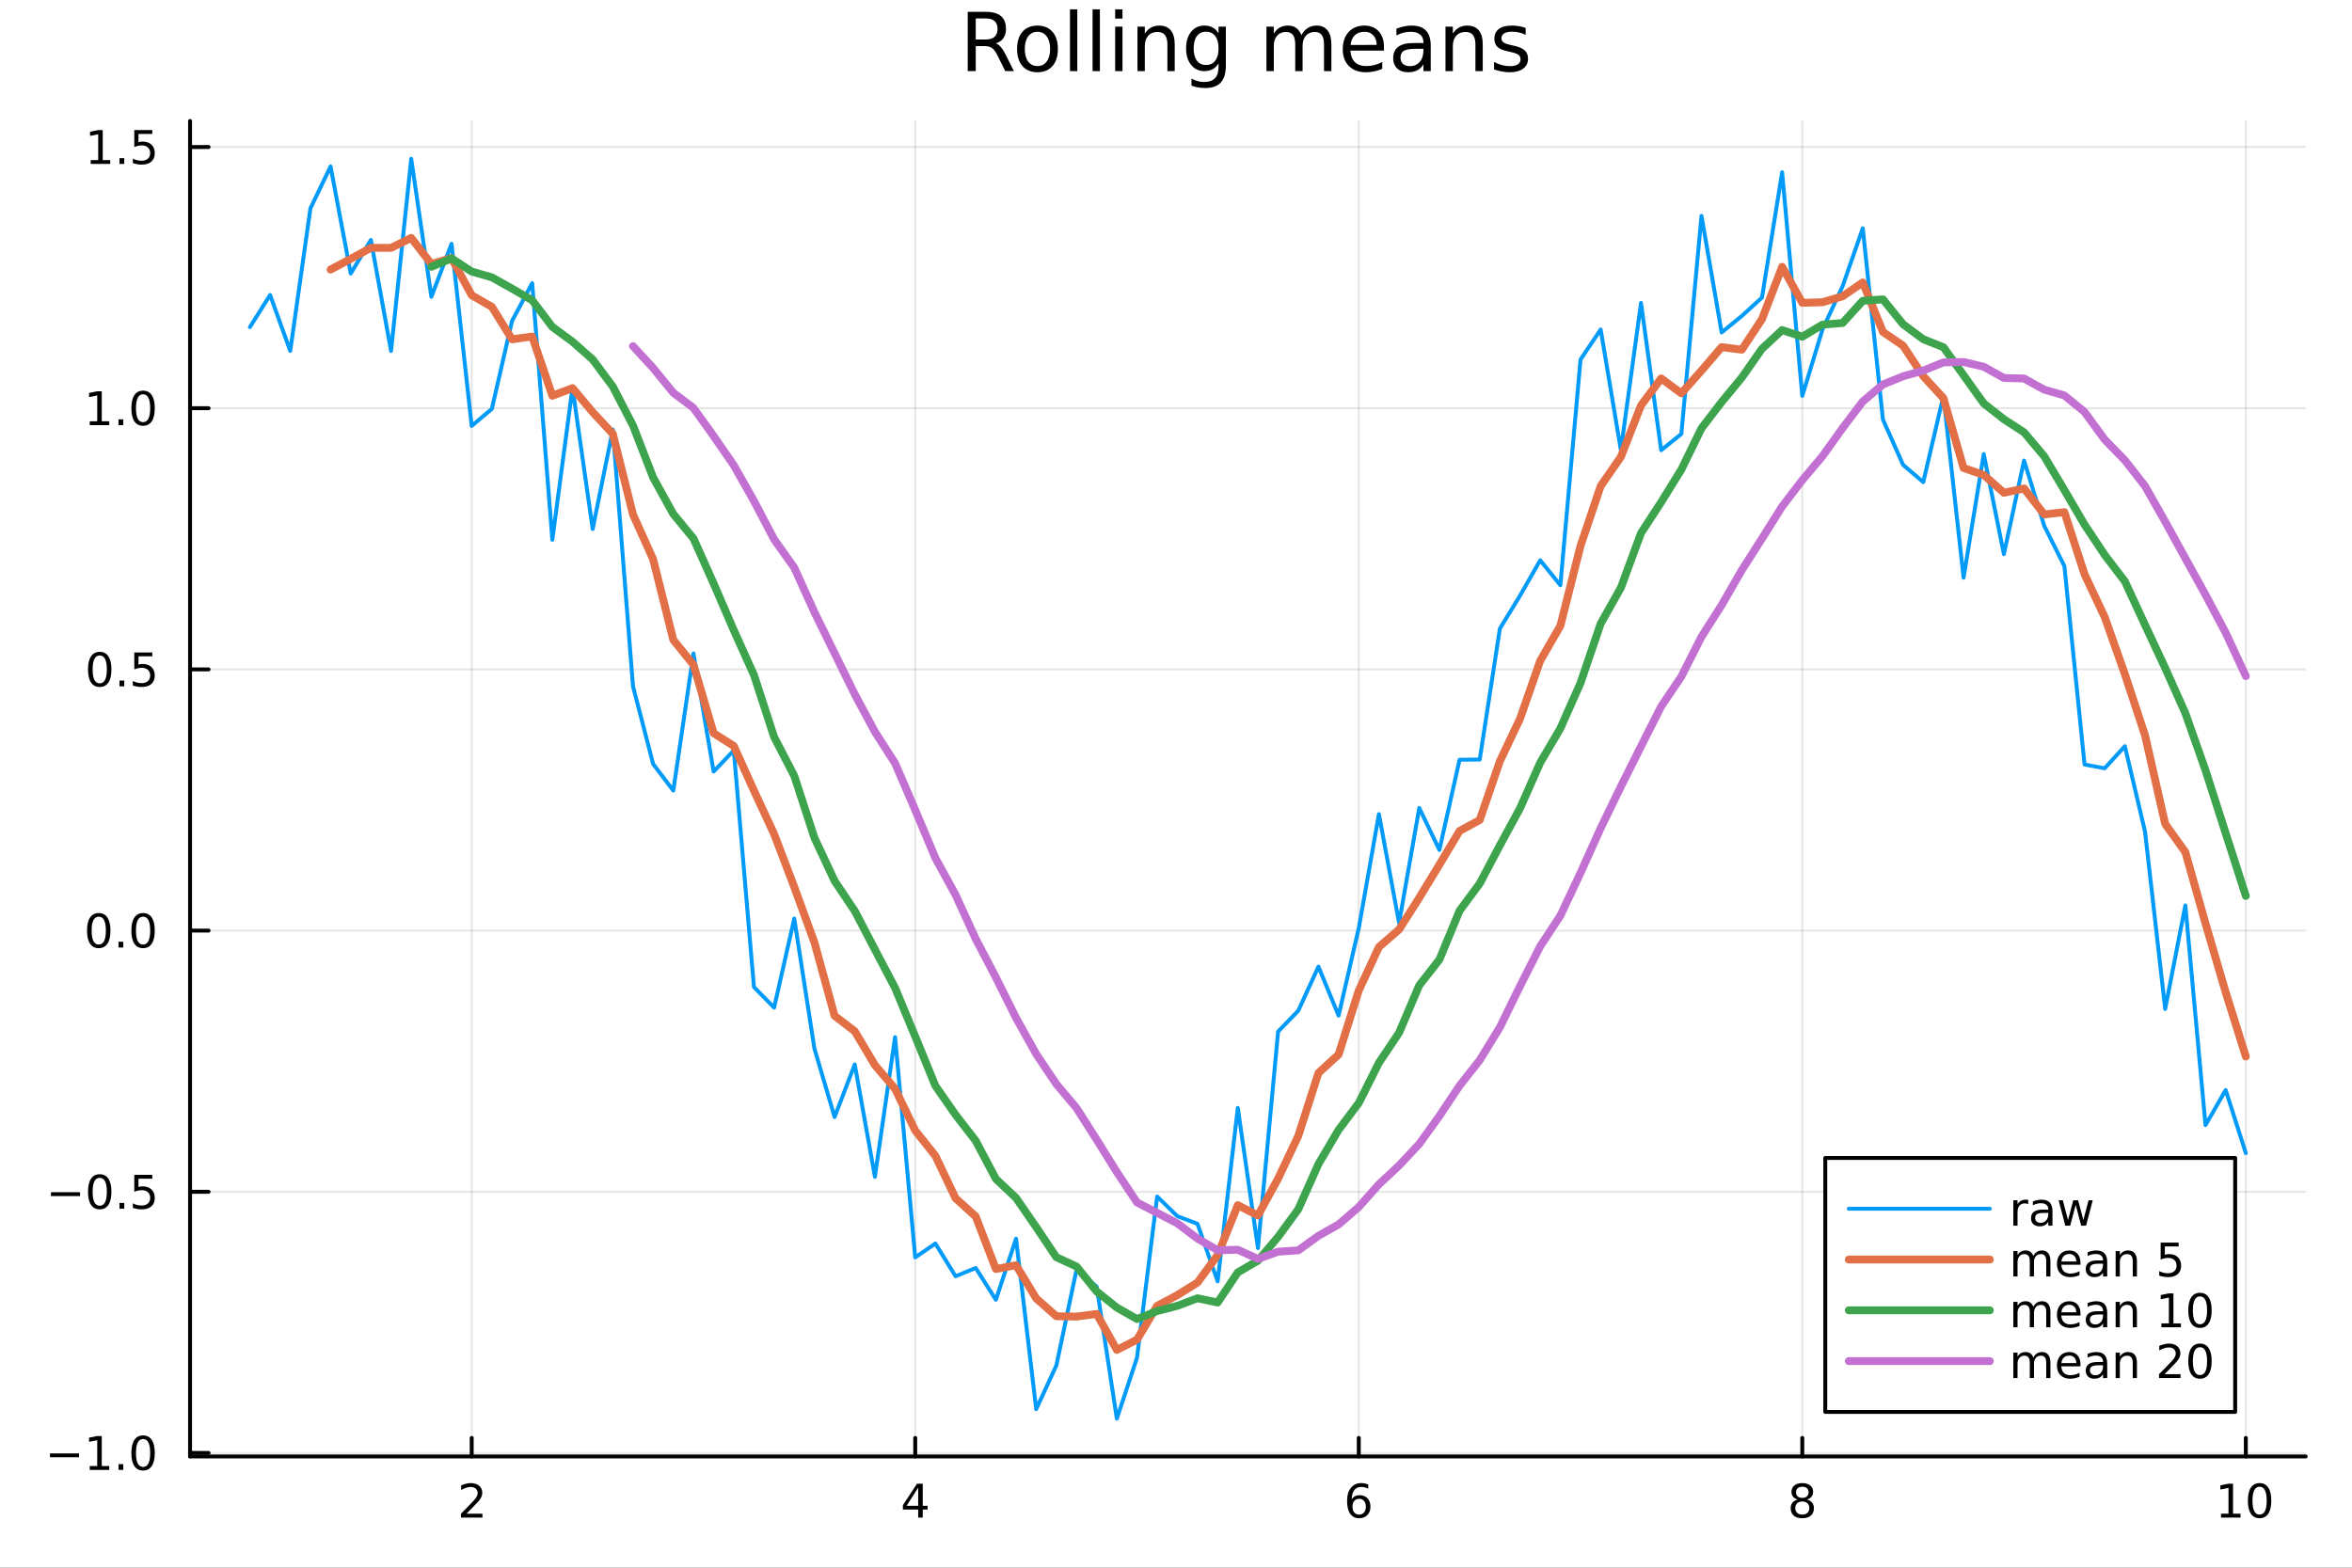 <?xml version="1.0" encoding="utf-8"?>
<svg xmlns="http://www.w3.org/2000/svg" xmlns:xlink="http://www.w3.org/1999/xlink" width="600" height="400" viewBox="0 0 2400 1600">
<rect x="0" y="0" width="2400" height="1600" fill="#333333" stroke="none"/>
<defs>
  <clipPath id="clip140">
    <rect x="0" y="0" width="2400" height="1600"/>
  </clipPath>
</defs>
<path clip-path="url(#clip140)" d="M0 1600 L2400 1600 L2400 0 L0 0  Z" fill="#ffffff" fill-rule="evenodd" fill-opacity="1"/>
<defs>
  <clipPath id="clip141">
    <rect x="480" y="0" width="1681" height="1600"/>
  </clipPath>
</defs>
<path clip-path="url(#clip140)" d="M193.936 1486.45 L2352.76 1486.45 L2352.76 123.472 L193.936 123.472  Z" fill="#ffffff" fill-rule="evenodd" fill-opacity="1"/>
<defs>
  <clipPath id="clip142">
    <rect x="193" y="123" width="2160" height="1364"/>
  </clipPath>
</defs>
<polyline clip-path="url(#clip142)" style="stroke:#000000; stroke-linecap:round; stroke-linejoin:round; stroke-width:2; stroke-opacity:0.1; fill:none" points="481.326,1486.45 481.326,123.472 "/>
<polyline clip-path="url(#clip142)" style="stroke:#000000; stroke-linecap:round; stroke-linejoin:round; stroke-width:2; stroke-opacity:0.1; fill:none" points="933.909,1486.45 933.909,123.472 "/>
<polyline clip-path="url(#clip142)" style="stroke:#000000; stroke-linecap:round; stroke-linejoin:round; stroke-width:2; stroke-opacity:0.1; fill:none" points="1386.49,1486.45 1386.49,123.472 "/>
<polyline clip-path="url(#clip142)" style="stroke:#000000; stroke-linecap:round; stroke-linejoin:round; stroke-width:2; stroke-opacity:0.1; fill:none" points="1839.07,1486.45 1839.07,123.472 "/>
<polyline clip-path="url(#clip142)" style="stroke:#000000; stroke-linecap:round; stroke-linejoin:round; stroke-width:2; stroke-opacity:0.1; fill:none" points="2291.66,1486.45 2291.66,123.472 "/>
<polyline clip-path="url(#clip140)" style="stroke:#000000; stroke-linecap:round; stroke-linejoin:round; stroke-width:4; stroke-opacity:1; fill:none" points="193.936,1486.45 2352.76,1486.45 "/>
<polyline clip-path="url(#clip140)" style="stroke:#000000; stroke-linecap:round; stroke-linejoin:round; stroke-width:4; stroke-opacity:1; fill:none" points="481.326,1486.45 481.326,1467.55 "/>
<polyline clip-path="url(#clip140)" style="stroke:#000000; stroke-linecap:round; stroke-linejoin:round; stroke-width:4; stroke-opacity:1; fill:none" points="933.909,1486.45 933.909,1467.55 "/>
<polyline clip-path="url(#clip140)" style="stroke:#000000; stroke-linecap:round; stroke-linejoin:round; stroke-width:4; stroke-opacity:1; fill:none" points="1386.49,1486.45 1386.49,1467.55 "/>
<polyline clip-path="url(#clip140)" style="stroke:#000000; stroke-linecap:round; stroke-linejoin:round; stroke-width:4; stroke-opacity:1; fill:none" points="1839.07,1486.45 1839.07,1467.55 "/>
<polyline clip-path="url(#clip140)" style="stroke:#000000; stroke-linecap:round; stroke-linejoin:round; stroke-width:4; stroke-opacity:1; fill:none" points="2291.66,1486.45 2291.66,1467.55 "/>
<path clip-path="url(#clip140)" d="M475.979 1544.91 L492.298 1544.91 L492.298 1548.85 L470.354 1548.85 L470.354 1544.91 Q473.016 1542.16 477.599 1537.53 Q482.206 1532.88 483.386 1531.53 Q485.632 1529.01 486.511 1527.27 Q487.414 1525.51 487.414 1523.82 Q487.414 1521.07 485.47 1519.33 Q483.548 1517.6 480.446 1517.6 Q478.247 1517.6 475.794 1518.36 Q473.363 1519.13 470.585 1520.68 L470.585 1515.95 Q473.409 1514.82 475.863 1514.24 Q478.317 1513.66 480.354 1513.66 Q485.724 1513.66 488.919 1516.35 Q492.113 1519.03 492.113 1523.52 Q492.113 1525.65 491.303 1527.57 Q490.516 1529.47 488.409 1532.07 Q487.831 1532.74 484.729 1535.95 Q481.627 1539.15 475.979 1544.91 Z" fill="#000000" fill-rule="evenodd" fill-opacity="1" /><path clip-path="url(#clip140)" d="M936.918 1518.36 L925.113 1536.81 L936.918 1536.81 L936.918 1518.36 M935.691 1514.29 L941.571 1514.29 L941.571 1536.81 L946.501 1536.81 L946.501 1540.7 L941.571 1540.7 L941.571 1548.85 L936.918 1548.85 L936.918 1540.7 L921.316 1540.7 L921.316 1536.19 L935.691 1514.29 Z" fill="#000000" fill-rule="evenodd" fill-opacity="1" /><path clip-path="url(#clip140)" d="M1386.9 1529.7 Q1383.75 1529.7 1381.9 1531.86 Q1380.07 1534.01 1380.07 1537.76 Q1380.07 1541.49 1381.9 1543.66 Q1383.75 1545.82 1386.9 1545.82 Q1390.04 1545.82 1391.87 1543.66 Q1393.73 1541.49 1393.73 1537.76 Q1393.73 1534.01 1391.87 1531.86 Q1390.04 1529.7 1386.9 1529.7 M1396.18 1515.05 L1396.18 1519.31 Q1394.42 1518.48 1392.61 1518.04 Q1390.83 1517.6 1389.07 1517.6 Q1384.44 1517.6 1381.99 1520.72 Q1379.56 1523.85 1379.21 1530.17 Q1380.58 1528.15 1382.64 1527.09 Q1384.7 1526 1387.17 1526 Q1392.38 1526 1395.39 1529.17 Q1398.42 1532.32 1398.42 1537.76 Q1398.42 1543.08 1395.28 1546.3 Q1392.13 1549.52 1386.9 1549.52 Q1380.9 1549.52 1377.73 1544.94 Q1374.56 1540.33 1374.56 1531.6 Q1374.56 1523.41 1378.45 1518.55 Q1382.34 1513.66 1388.89 1513.66 Q1390.65 1513.66 1392.43 1514.01 Q1394.23 1514.36 1396.18 1515.05 Z" fill="#000000" fill-rule="evenodd" fill-opacity="1" /><path clip-path="url(#clip140)" d="M1839.07 1532.44 Q1835.74 1532.44 1833.82 1534.22 Q1831.92 1536 1831.92 1539.13 Q1831.92 1542.25 1833.82 1544.03 Q1835.74 1545.82 1839.07 1545.82 Q1842.41 1545.82 1844.33 1544.03 Q1846.25 1542.23 1846.25 1539.13 Q1846.25 1536 1844.33 1534.22 Q1842.43 1532.44 1839.07 1532.44 M1834.4 1530.45 Q1831.39 1529.7 1829.7 1527.64 Q1828.03 1525.58 1828.03 1522.62 Q1828.03 1518.48 1830.97 1516.07 Q1833.94 1513.66 1839.07 1513.66 Q1844.24 1513.66 1847.18 1516.07 Q1850.12 1518.48 1850.12 1522.62 Q1850.12 1525.58 1848.43 1527.64 Q1846.76 1529.7 1843.77 1530.45 Q1847.15 1531.23 1849.03 1533.52 Q1850.93 1535.82 1850.93 1539.13 Q1850.93 1544.15 1847.85 1546.83 Q1844.79 1549.52 1839.07 1549.52 Q1833.36 1549.52 1830.28 1546.83 Q1827.22 1544.15 1827.22 1539.13 Q1827.22 1535.82 1829.12 1533.52 Q1831.02 1531.23 1834.4 1530.45 M1832.69 1523.06 Q1832.69 1525.75 1834.35 1527.25 Q1836.04 1528.76 1839.07 1528.76 Q1842.08 1528.76 1843.77 1527.25 Q1845.49 1525.75 1845.49 1523.06 Q1845.49 1520.38 1843.77 1518.87 Q1842.08 1517.37 1839.07 1517.37 Q1836.04 1517.37 1834.35 1518.87 Q1832.69 1520.38 1832.69 1523.06 Z" fill="#000000" fill-rule="evenodd" fill-opacity="1" /><path clip-path="url(#clip140)" d="M2266.34 1544.91 L2273.98 1544.91 L2273.98 1518.55 L2265.67 1520.21 L2265.67 1515.95 L2273.94 1514.29 L2278.61 1514.29 L2278.61 1544.91 L2286.25 1544.91 L2286.25 1548.85 L2266.34 1548.85 L2266.34 1544.91 Z" fill="#000000" fill-rule="evenodd" fill-opacity="1" /><path clip-path="url(#clip140)" d="M2305.7 1517.37 Q2302.09 1517.37 2300.26 1520.93 Q2298.45 1524.47 2298.45 1531.6 Q2298.45 1538.71 2300.26 1542.27 Q2302.09 1545.82 2305.7 1545.82 Q2309.33 1545.82 2311.14 1542.27 Q2312.96 1538.71 2312.96 1531.6 Q2312.96 1524.47 2311.14 1520.93 Q2309.33 1517.37 2305.7 1517.37 M2305.7 1513.66 Q2311.51 1513.66 2314.56 1518.27 Q2317.64 1522.85 2317.64 1531.6 Q2317.64 1540.33 2314.56 1544.94 Q2311.51 1549.52 2305.7 1549.52 Q2299.89 1549.52 2296.81 1544.94 Q2293.75 1540.33 2293.75 1531.6 Q2293.75 1522.85 2296.81 1518.27 Q2299.89 1513.66 2305.7 1513.66 Z" fill="#000000" fill-rule="evenodd" fill-opacity="1" /><polyline clip-path="url(#clip142)" style="stroke:#000000; stroke-linecap:round; stroke-linejoin:round; stroke-width:2; stroke-opacity:0.1; fill:none" points="193.936,1482.92 2352.76,1482.92 "/>
<polyline clip-path="url(#clip142)" style="stroke:#000000; stroke-linecap:round; stroke-linejoin:round; stroke-width:2; stroke-opacity:0.1; fill:none" points="193.936,1216.34 2352.76,1216.34 "/>
<polyline clip-path="url(#clip142)" style="stroke:#000000; stroke-linecap:round; stroke-linejoin:round; stroke-width:2; stroke-opacity:0.1; fill:none" points="193.936,949.768 2352.76,949.768 "/>
<polyline clip-path="url(#clip142)" style="stroke:#000000; stroke-linecap:round; stroke-linejoin:round; stroke-width:2; stroke-opacity:0.1; fill:none" points="193.936,683.193 2352.76,683.193 "/>
<polyline clip-path="url(#clip142)" style="stroke:#000000; stroke-linecap:round; stroke-linejoin:round; stroke-width:2; stroke-opacity:0.1; fill:none" points="193.936,416.618 2352.76,416.618 "/>
<polyline clip-path="url(#clip142)" style="stroke:#000000; stroke-linecap:round; stroke-linejoin:round; stroke-width:2; stroke-opacity:0.1; fill:none" points="193.936,150.043 2352.76,150.043 "/>
<polyline clip-path="url(#clip140)" style="stroke:#000000; stroke-linecap:round; stroke-linejoin:round; stroke-width:4; stroke-opacity:1; fill:none" points="193.936,1486.45 193.936,123.472 "/>
<polyline clip-path="url(#clip140)" style="stroke:#000000; stroke-linecap:round; stroke-linejoin:round; stroke-width:4; stroke-opacity:1; fill:none" points="193.936,1482.92 212.834,1482.92 "/>
<polyline clip-path="url(#clip140)" style="stroke:#000000; stroke-linecap:round; stroke-linejoin:round; stroke-width:4; stroke-opacity:1; fill:none" points="193.936,1216.34 212.834,1216.34 "/>
<polyline clip-path="url(#clip140)" style="stroke:#000000; stroke-linecap:round; stroke-linejoin:round; stroke-width:4; stroke-opacity:1; fill:none" points="193.936,949.768 212.834,949.768 "/>
<polyline clip-path="url(#clip140)" style="stroke:#000000; stroke-linecap:round; stroke-linejoin:round; stroke-width:4; stroke-opacity:1; fill:none" points="193.936,683.193 212.834,683.193 "/>
<polyline clip-path="url(#clip140)" style="stroke:#000000; stroke-linecap:round; stroke-linejoin:round; stroke-width:4; stroke-opacity:1; fill:none" points="193.936,416.618 212.834,416.618 "/>
<polyline clip-path="url(#clip140)" style="stroke:#000000; stroke-linecap:round; stroke-linejoin:round; stroke-width:4; stroke-opacity:1; fill:none" points="193.936,150.043 212.834,150.043 "/>
<path clip-path="url(#clip140)" d="M50.992 1483.37 L80.668 1483.37 L80.668 1487.3 L50.992 1487.3 L50.992 1483.37 Z" fill="#000000" fill-rule="evenodd" fill-opacity="1" /><path clip-path="url(#clip140)" d="M91.571 1496.26 L99.21 1496.26 L99.21 1469.9 L90.899 1471.56 L90.899 1467.3 L99.163 1465.64 L103.839 1465.64 L103.839 1496.26 L111.478 1496.26 L111.478 1500.2 L91.571 1500.2 L91.571 1496.26 Z" fill="#000000" fill-rule="evenodd" fill-opacity="1" /><path clip-path="url(#clip140)" d="M120.922 1494.32 L125.807 1494.32 L125.807 1500.2 L120.922 1500.2 L120.922 1494.32 Z" fill="#000000" fill-rule="evenodd" fill-opacity="1" /><path clip-path="url(#clip140)" d="M145.992 1468.72 Q142.381 1468.72 140.552 1472.28 Q138.746 1475.82 138.746 1482.95 Q138.746 1490.06 140.552 1493.62 Q142.381 1497.17 145.992 1497.17 Q149.626 1497.17 151.431 1493.62 Q153.26 1490.06 153.26 1482.95 Q153.26 1475.82 151.431 1472.28 Q149.626 1468.72 145.992 1468.72 M145.992 1465.01 Q151.802 1465.01 154.857 1469.62 Q157.936 1474.2 157.936 1482.95 Q157.936 1491.68 154.857 1496.29 Q151.802 1500.87 145.992 1500.87 Q140.181 1500.87 137.103 1496.29 Q134.047 1491.68 134.047 1482.95 Q134.047 1474.2 137.103 1469.62 Q140.181 1465.01 145.992 1465.01 Z" fill="#000000" fill-rule="evenodd" fill-opacity="1" /><path clip-path="url(#clip140)" d="M51.987 1216.79 L81.663 1216.79 L81.663 1220.73 L51.987 1220.73 L51.987 1216.79 Z" fill="#000000" fill-rule="evenodd" fill-opacity="1" /><path clip-path="url(#clip140)" d="M101.756 1202.14 Q98.145 1202.14 96.316 1205.71 Q94.51 1209.25 94.51 1216.38 Q94.51 1223.48 96.316 1227.05 Q98.145 1230.59 101.756 1230.59 Q105.39 1230.59 107.196 1227.05 Q109.024 1223.48 109.024 1216.38 Q109.024 1209.25 107.196 1205.71 Q105.39 1202.14 101.756 1202.14 M101.756 1198.44 Q107.566 1198.44 110.621 1203.04 Q113.7 1207.63 113.7 1216.38 Q113.7 1225.1 110.621 1229.71 Q107.566 1234.29 101.756 1234.29 Q95.946 1234.29 92.867 1229.71 Q89.811 1225.1 89.811 1216.38 Q89.811 1207.63 92.867 1203.04 Q95.946 1198.44 101.756 1198.44 Z" fill="#000000" fill-rule="evenodd" fill-opacity="1" /><path clip-path="url(#clip140)" d="M121.918 1227.74 L126.802 1227.74 L126.802 1233.62 L121.918 1233.62 L121.918 1227.74 Z" fill="#000000" fill-rule="evenodd" fill-opacity="1" /><path clip-path="url(#clip140)" d="M137.033 1199.06 L155.39 1199.06 L155.39 1203 L141.316 1203 L141.316 1211.47 Q142.334 1211.12 143.353 1210.96 Q144.371 1210.78 145.39 1210.78 Q151.177 1210.78 154.556 1213.95 Q157.936 1217.12 157.936 1222.54 Q157.936 1228.11 154.464 1231.22 Q150.992 1234.29 144.672 1234.29 Q142.496 1234.29 140.228 1233.92 Q137.982 1233.55 135.575 1232.81 L135.575 1228.11 Q137.658 1229.25 139.881 1229.8 Q142.103 1230.36 144.58 1230.36 Q148.584 1230.36 150.922 1228.25 Q153.26 1226.15 153.26 1222.54 Q153.26 1218.92 150.922 1216.82 Q148.584 1214.71 144.58 1214.71 Q142.705 1214.71 140.83 1215.13 Q138.978 1215.54 137.033 1216.42 L137.033 1199.06 Z" fill="#000000" fill-rule="evenodd" fill-opacity="1" /><path clip-path="url(#clip140)" d="M100.76 935.567 Q97.149 935.567 95.321 939.132 Q93.515 942.673 93.515 949.803 Q93.515 956.909 95.321 960.474 Q97.149 964.016 100.76 964.016 Q104.395 964.016 106.2 960.474 Q108.029 956.909 108.029 949.803 Q108.029 942.673 106.2 939.132 Q104.395 935.567 100.76 935.567 M100.76 931.863 Q106.571 931.863 109.626 936.47 Q112.705 941.053 112.705 949.803 Q112.705 958.53 109.626 963.136 Q106.571 967.719 100.76 967.719 Q94.95 967.719 91.871 963.136 Q88.816 958.53 88.816 949.803 Q88.816 941.053 91.871 936.47 Q94.95 931.863 100.76 931.863 Z" fill="#000000" fill-rule="evenodd" fill-opacity="1" /><path clip-path="url(#clip140)" d="M120.922 961.168 L125.807 961.168 L125.807 967.048 L120.922 967.048 L120.922 961.168 Z" fill="#000000" fill-rule="evenodd" fill-opacity="1" /><path clip-path="url(#clip140)" d="M145.992 935.567 Q142.381 935.567 140.552 939.132 Q138.746 942.673 138.746 949.803 Q138.746 956.909 140.552 960.474 Q142.381 964.016 145.992 964.016 Q149.626 964.016 151.431 960.474 Q153.26 956.909 153.26 949.803 Q153.26 942.673 151.431 939.132 Q149.626 935.567 145.992 935.567 M145.992 931.863 Q151.802 931.863 154.857 936.47 Q157.936 941.053 157.936 949.803 Q157.936 958.53 154.857 963.136 Q151.802 967.719 145.992 967.719 Q140.181 967.719 137.103 963.136 Q134.047 958.53 134.047 949.803 Q134.047 941.053 137.103 936.47 Q140.181 931.863 145.992 931.863 Z" fill="#000000" fill-rule="evenodd" fill-opacity="1" /><path clip-path="url(#clip140)" d="M101.756 668.992 Q98.145 668.992 96.316 672.556 Q94.51 676.098 94.51 683.228 Q94.51 690.334 96.316 693.899 Q98.145 697.441 101.756 697.441 Q105.39 697.441 107.196 693.899 Q109.024 690.334 109.024 683.228 Q109.024 676.098 107.196 672.556 Q105.39 668.992 101.756 668.992 M101.756 665.288 Q107.566 665.288 110.621 669.894 Q113.7 674.478 113.7 683.228 Q113.7 691.955 110.621 696.561 Q107.566 701.144 101.756 701.144 Q95.946 701.144 92.867 696.561 Q89.811 691.955 89.811 683.228 Q89.811 674.478 92.867 669.894 Q95.946 665.288 101.756 665.288 Z" fill="#000000" fill-rule="evenodd" fill-opacity="1" /><path clip-path="url(#clip140)" d="M121.918 694.593 L126.802 694.593 L126.802 700.473 L121.918 700.473 L121.918 694.593 Z" fill="#000000" fill-rule="evenodd" fill-opacity="1" /><path clip-path="url(#clip140)" d="M137.033 665.913 L155.39 665.913 L155.39 669.848 L141.316 669.848 L141.316 678.32 Q142.334 677.973 143.353 677.811 Q144.371 677.626 145.39 677.626 Q151.177 677.626 154.556 680.797 Q157.936 683.968 157.936 689.385 Q157.936 694.964 154.464 698.066 Q150.992 701.144 144.672 701.144 Q142.496 701.144 140.228 700.774 Q137.982 700.404 135.575 699.663 L135.575 694.964 Q137.658 696.098 139.881 696.654 Q142.103 697.209 144.58 697.209 Q148.584 697.209 150.922 695.103 Q153.26 692.996 153.26 689.385 Q153.26 685.774 150.922 683.668 Q148.584 681.561 144.58 681.561 Q142.705 681.561 140.83 681.978 Q138.978 682.394 137.033 683.274 L137.033 665.913 Z" fill="#000000" fill-rule="evenodd" fill-opacity="1" /><path clip-path="url(#clip140)" d="M91.571 429.963 L99.21 429.963 L99.21 403.597 L90.899 405.264 L90.899 401.005 L99.163 399.338 L103.839 399.338 L103.839 429.963 L111.478 429.963 L111.478 433.898 L91.571 433.898 L91.571 429.963 Z" fill="#000000" fill-rule="evenodd" fill-opacity="1" /><path clip-path="url(#clip140)" d="M120.922 428.018 L125.807 428.018 L125.807 433.898 L120.922 433.898 L120.922 428.018 Z" fill="#000000" fill-rule="evenodd" fill-opacity="1" /><path clip-path="url(#clip140)" d="M145.992 402.417 Q142.381 402.417 140.552 405.981 Q138.746 409.523 138.746 416.653 Q138.746 423.759 140.552 427.324 Q142.381 430.866 145.992 430.866 Q149.626 430.866 151.431 427.324 Q153.26 423.759 153.26 416.653 Q153.26 409.523 151.431 405.981 Q149.626 402.417 145.992 402.417 M145.992 398.713 Q151.802 398.713 154.857 403.319 Q157.936 407.903 157.936 416.653 Q157.936 425.379 154.857 429.986 Q151.802 434.569 145.992 434.569 Q140.181 434.569 137.103 429.986 Q134.047 425.379 134.047 416.653 Q134.047 407.903 137.103 403.319 Q140.181 398.713 145.992 398.713 Z" fill="#000000" fill-rule="evenodd" fill-opacity="1" /><path clip-path="url(#clip140)" d="M92.566 163.388 L100.205 163.388 L100.205 137.022 L91.895 138.689 L91.895 134.43 L100.159 132.763 L104.834 132.763 L104.834 163.388 L112.473 163.388 L112.473 167.323 L92.566 167.323 L92.566 163.388 Z" fill="#000000" fill-rule="evenodd" fill-opacity="1" /><path clip-path="url(#clip140)" d="M121.918 161.443 L126.802 161.443 L126.802 167.323 L121.918 167.323 L121.918 161.443 Z" fill="#000000" fill-rule="evenodd" fill-opacity="1" /><path clip-path="url(#clip140)" d="M137.033 132.763 L155.39 132.763 L155.39 136.698 L141.316 136.698 L141.316 145.17 Q142.334 144.823 143.353 144.661 Q144.371 144.476 145.39 144.476 Q151.177 144.476 154.556 147.647 Q157.936 150.818 157.936 156.235 Q157.936 161.814 154.464 164.915 Q150.992 167.994 144.672 167.994 Q142.496 167.994 140.228 167.624 Q137.982 167.253 135.575 166.513 L135.575 161.814 Q137.658 162.948 139.881 163.503 Q142.103 164.059 144.58 164.059 Q148.584 164.059 150.922 161.953 Q153.26 159.846 153.26 156.235 Q153.26 152.624 150.922 150.517 Q148.584 148.411 144.58 148.411 Q142.705 148.411 140.83 148.828 Q138.978 149.244 137.033 150.124 L137.033 132.763 Z" fill="#000000" fill-rule="evenodd" fill-opacity="1" /><path clip-path="url(#clip140)" d="M1016.15 44.22 Q1018.79 45.111 1021.26 48.028 Q1023.77 50.944 1026.28 56.048 L1034.59 72.576 L1025.8 72.576 L1018.06 57.061 Q1015.06 50.985 1012.22 49 Q1009.43 47.015 1004.57 47.015 L995.656 47.015 L995.656 72.576 L987.474 72.576 L987.474 12.096 L1005.95 12.096 Q1016.32 12.096 1021.42 16.43 Q1026.52 20.765 1026.52 29.515 Q1026.52 35.227 1023.85 38.994 Q1021.22 42.761 1016.15 44.22 M995.656 18.82 L995.656 40.29 L1005.95 40.29 Q1011.86 40.29 1014.86 37.576 Q1017.9 34.822 1017.9 29.515 Q1017.9 24.208 1014.86 21.535 Q1011.86 18.82 1005.95 18.82 L995.656 18.82 Z" fill="#000000" fill-rule="evenodd" fill-opacity="1" /><path clip-path="url(#clip140)" d="M1058.65 32.431 Q1052.65 32.431 1049.17 37.131 Q1045.69 41.789 1045.69 49.931 Q1045.69 58.074 1049.13 62.773 Q1052.61 67.431 1058.65 67.431 Q1064.6 67.431 1068.09 62.732 Q1071.57 58.033 1071.57 49.931 Q1071.57 41.87 1068.09 37.171 Q1064.6 32.431 1058.65 32.431 M1058.65 26.112 Q1068.37 26.112 1073.92 32.431 Q1079.47 38.751 1079.47 49.931 Q1079.47 61.071 1073.92 67.431 Q1068.37 73.751 1058.65 73.751 Q1048.89 73.751 1043.34 67.431 Q1037.83 61.071 1037.83 49.931 Q1037.83 38.751 1043.34 32.431 Q1048.89 26.112 1058.65 26.112 Z" fill="#000000" fill-rule="evenodd" fill-opacity="1" /><path clip-path="url(#clip140)" d="M1091.82 9.544 L1099.28 9.544 L1099.28 72.576 L1091.82 72.576 L1091.82 9.544 Z" fill="#000000" fill-rule="evenodd" fill-opacity="1" /><path clip-path="url(#clip140)" d="M1114.87 9.544 L1122.33 9.544 L1122.33 72.576 L1114.87 72.576 L1114.87 9.544 Z" fill="#000000" fill-rule="evenodd" fill-opacity="1" /><path clip-path="url(#clip140)" d="M1137.92 27.206 L1145.38 27.206 L1145.38 72.576 L1137.92 72.576 L1137.92 27.206 M1137.92 9.544 L1145.38 9.544 L1145.38 18.983 L1137.92 18.983 L1137.92 9.544 Z" fill="#000000" fill-rule="evenodd" fill-opacity="1" /><path clip-path="url(#clip140)" d="M1198.69 45.192 L1198.69 72.576 L1191.23 72.576 L1191.23 45.435 Q1191.23 38.994 1188.72 35.794 Q1186.21 32.594 1181.19 32.594 Q1175.15 32.594 1171.67 36.442 Q1168.18 40.29 1168.18 46.934 L1168.18 72.576 L1160.69 72.576 L1160.69 27.206 L1168.18 27.206 L1168.18 34.254 Q1170.86 30.163 1174.46 28.138 Q1178.11 26.112 1182.85 26.112 Q1190.67 26.112 1194.68 30.973 Q1198.69 35.794 1198.69 45.192 Z" fill="#000000" fill-rule="evenodd" fill-opacity="1" /><path clip-path="url(#clip140)" d="M1243.41 49.364 Q1243.41 41.263 1240.05 36.806 Q1236.73 32.35 1230.69 32.35 Q1224.69 32.35 1221.33 36.806 Q1218.01 41.263 1218.01 49.364 Q1218.01 57.426 1221.33 61.882 Q1224.69 66.338 1230.69 66.338 Q1236.73 66.338 1240.05 61.882 Q1243.41 57.426 1243.41 49.364 M1250.86 66.945 Q1250.86 78.531 1245.72 84.162 Q1240.57 89.833 1229.96 89.833 Q1226.03 89.833 1222.55 89.225 Q1219.06 88.658 1215.78 87.443 L1215.78 80.192 Q1219.06 81.974 1222.26 82.825 Q1225.46 83.675 1228.79 83.675 Q1236.12 83.675 1239.76 79.827 Q1243.41 76.019 1243.41 68.282 L1243.41 64.596 Q1241.1 68.606 1237.5 70.591 Q1233.89 72.576 1228.87 72.576 Q1220.52 72.576 1215.42 66.216 Q1210.31 59.856 1210.31 49.364 Q1210.31 38.832 1215.42 32.472 Q1220.52 26.112 1228.87 26.112 Q1233.89 26.112 1237.5 28.097 Q1241.1 30.082 1243.41 34.092 L1243.41 27.206 L1250.86 27.206 L1250.86 66.945 Z" fill="#000000" fill-rule="evenodd" fill-opacity="1" /><path clip-path="url(#clip140)" d="M1327.91 35.915 Q1330.71 30.892 1334.6 28.502 Q1338.48 26.112 1343.75 26.112 Q1350.84 26.112 1354.69 31.095 Q1358.54 36.037 1358.54 45.192 L1358.54 72.576 L1351.04 72.576 L1351.04 45.435 Q1351.04 38.913 1348.73 35.753 Q1346.42 32.594 1341.68 32.594 Q1335.89 32.594 1332.53 36.442 Q1329.17 40.29 1329.17 46.934 L1329.17 72.576 L1321.67 72.576 L1321.67 45.435 Q1321.67 38.873 1319.36 35.753 Q1317.06 32.594 1312.23 32.594 Q1306.52 32.594 1303.16 36.482 Q1299.8 40.331 1299.8 46.934 L1299.8 72.576 L1292.3 72.576 L1292.3 27.206 L1299.8 27.206 L1299.8 34.254 Q1302.35 30.082 1305.92 28.097 Q1309.48 26.112 1314.38 26.112 Q1319.32 26.112 1322.77 28.624 Q1326.25 31.135 1327.91 35.915 Z" fill="#000000" fill-rule="evenodd" fill-opacity="1" /><path clip-path="url(#clip140)" d="M1412.21 48.028 L1412.21 51.673 L1377.94 51.673 Q1378.43 59.37 1382.56 63.421 Q1386.73 67.431 1394.14 67.431 Q1398.44 67.431 1402.45 66.378 Q1406.5 65.325 1410.47 63.218 L1410.47 70.267 Q1406.46 71.968 1402.25 72.86 Q1398.03 73.751 1393.7 73.751 Q1382.84 73.751 1376.48 67.431 Q1370.16 61.112 1370.16 50.337 Q1370.16 39.197 1376.16 32.675 Q1382.19 26.112 1392.4 26.112 Q1401.56 26.112 1406.86 32.026 Q1412.21 37.9 1412.21 48.028 M1404.76 45.84 Q1404.68 39.723 1401.31 36.077 Q1397.99 32.431 1392.48 32.431 Q1386.24 32.431 1382.48 35.956 Q1378.75 39.48 1378.18 45.88 L1404.76 45.84 Z" fill="#000000" fill-rule="evenodd" fill-opacity="1" /><path clip-path="url(#clip140)" d="M1445.06 49.769 Q1436.03 49.769 1432.55 51.835 Q1429.06 53.901 1429.06 58.884 Q1429.06 62.854 1431.66 65.203 Q1434.29 67.512 1438.78 67.512 Q1444.98 67.512 1448.71 63.137 Q1452.48 58.722 1452.48 51.43 L1452.48 49.769 L1445.06 49.769 M1459.93 46.691 L1459.93 72.576 L1452.48 72.576 L1452.48 65.689 Q1449.92 69.821 1446.12 71.806 Q1442.31 73.751 1436.8 73.751 Q1429.83 73.751 1425.7 69.862 Q1421.61 65.933 1421.61 59.37 Q1421.61 51.714 1426.71 47.825 Q1431.86 43.936 1442.03 43.936 L1452.48 43.936 L1452.48 43.207 Q1452.48 38.062 1449.07 35.267 Q1445.71 32.431 1439.6 32.431 Q1435.71 32.431 1432.02 33.363 Q1428.33 34.295 1424.93 36.158 L1424.93 29.272 Q1429.02 27.692 1432.87 26.922 Q1436.72 26.112 1440.36 26.112 Q1450.21 26.112 1455.07 31.216 Q1459.93 36.32 1459.93 46.691 Z" fill="#000000" fill-rule="evenodd" fill-opacity="1" /><path clip-path="url(#clip140)" d="M1513 45.192 L1513 72.576 L1505.54 72.576 L1505.54 45.435 Q1505.54 38.994 1503.03 35.794 Q1500.52 32.594 1495.5 32.594 Q1489.46 32.594 1485.98 36.442 Q1482.49 40.29 1482.49 46.934 L1482.49 72.576 L1475 72.576 L1475 27.206 L1482.49 27.206 L1482.49 34.254 Q1485.17 30.163 1488.77 28.138 Q1492.42 26.112 1497.16 26.112 Q1504.98 26.112 1508.99 30.973 Q1513 35.794 1513 45.192 Z" fill="#000000" fill-rule="evenodd" fill-opacity="1" /><path clip-path="url(#clip140)" d="M1556.79 28.543 L1556.79 35.591 Q1553.63 33.971 1550.23 33.161 Q1546.82 32.35 1543.18 32.35 Q1537.63 32.35 1534.83 34.052 Q1532.08 35.753 1532.08 39.156 Q1532.08 41.749 1534.06 43.248 Q1536.05 44.706 1542.04 46.043 L1544.59 46.61 Q1552.53 48.311 1555.86 51.43 Q1559.22 54.509 1559.22 60.059 Q1559.22 66.378 1554.2 70.064 Q1549.21 73.751 1540.46 73.751 Q1536.82 73.751 1532.85 73.022 Q1528.92 72.333 1524.54 70.915 L1524.54 63.218 Q1528.67 65.365 1532.68 66.459 Q1536.7 67.512 1540.62 67.512 Q1545.89 67.512 1548.73 65.73 Q1551.56 63.907 1551.56 60.626 Q1551.56 57.588 1549.5 55.967 Q1547.47 54.347 1540.54 52.848 L1537.95 52.24 Q1531.02 50.782 1527.95 47.785 Q1524.87 44.746 1524.87 39.48 Q1524.87 33.08 1529.4 29.596 Q1533.94 26.112 1542.29 26.112 Q1546.42 26.112 1550.06 26.72 Q1553.71 27.327 1556.79 28.543 Z" fill="#000000" fill-rule="evenodd" fill-opacity="1" /><polyline clip-path="url(#clip142)" style="stroke:#009af9; stroke-linecap:round; stroke-linejoin:round; stroke-width:4; stroke-opacity:1; fill:none" points="255.035,333.821 275.607,301.068 296.179,358.146 316.751,212.7 337.322,169.87 357.894,279.167 378.466,244.905 399.038,358.158 419.61,162.047 440.182,302.938 460.754,248.851 481.326,434.666 501.898,417.312 522.47,327.615 543.042,289.026 563.614,550.875 584.186,395.71 604.758,539.908 625.33,438.478 645.902,700.428 666.474,779.732 687.046,806.892 707.617,666.915 728.189,787.447 748.761,765.855 769.333,1007.36 789.905,1028.38 810.477,937.532 831.049,1070.2 851.621,1140.06 872.193,1086.38 892.765,1201.04 913.337,1058.54 933.909,1283.3 954.481,1269.15 975.053,1302.57 995.625,1294.11 1016.2,1326.56 1036.77,1264.25 1057.34,1438.21 1077.91,1393.61 1098.48,1295.94 1119.06,1313.15 1139.63,1447.87 1160.2,1385.71 1180.77,1221.17 1201.34,1241.27 1221.92,1249.04 1242.49,1307.8 1263.06,1130.77 1283.63,1273.81 1304.2,1052.8 1324.78,1031.5 1345.35,986.555 1365.92,1036.56 1386.49,947.26 1407.06,830.926 1427.64,942.005 1448.21,824.642 1468.78,867.445 1489.35,775.408 1509.92,775.185 1530.5,641.535 1551.07,607.868 1571.64,571.844 1592.21,597.281 1612.78,366.93 1633.35,336.316 1653.93,459.222 1674.5,309.201 1695.07,459.466 1715.64,442.919 1736.21,220.322 1756.79,339.296 1777.36,322.465 1797.93,303.697 1818.5,175.797 1839.07,404.051 1859.65,336.342 1880.22,292.098 1900.79,232.998 1921.36,428.178 1941.93,474.426 1962.51,492.063 1983.08,404.077 2003.65,589.566 2024.22,463.441 2044.79,565.565 2065.37,470.044 2085.94,536.691 2106.51,577.725 2127.08,780.263 2147.65,784.131 2168.23,761.592 2188.8,848.717 2209.37,1029.73 2229.94,924.059 2250.51,1148.25 2271.09,1112.55 2291.66,1176.86 "/>
<polyline clip-path="url(#clip142)" style="stroke:#e26f46; stroke-linecap:round; stroke-linejoin:round; stroke-width:8; stroke-opacity:1; fill:none" points="337.322,275.121 357.894,264.19 378.466,252.957 399.038,252.96 419.61,242.829 440.182,269.443 460.754,263.38 481.326,301.332 501.898,313.163 522.47,346.276 543.042,343.494 563.614,403.899 584.186,396.107 604.758,420.627 625.33,442.799 645.902,525.08 666.474,570.851 687.046,653.088 707.617,678.489 728.189,748.283 748.761,761.368 769.333,806.895 789.905,851.193 810.477,905.316 831.049,961.867 851.621,1036.71 872.193,1052.51 892.765,1087.04 913.337,1111.24 933.909,1153.86 954.481,1179.68 975.053,1222.92 995.625,1241.53 1016.2,1295.14 1036.77,1291.33 1057.34,1325.14 1077.91,1343.35 1098.48,1343.71 1119.06,1341.03 1139.63,1377.76 1160.2,1367.26 1180.77,1332.77 1201.34,1321.83 1221.92,1309.01 1242.49,1281 1263.06,1230.01 1283.63,1240.54 1304.2,1202.84 1324.78,1159.33 1345.35,1095.09 1365.92,1076.24 1386.49,1010.93 1407.06,966.56 1427.64,948.662 1448.21,916.279 1468.78,882.456 1489.35,848.085 1509.92,836.937 1530.5,776.843 1551.07,733.488 1571.64,674.368 1592.21,638.743 1612.78,557.092 1633.35,496.048 1653.93,466.319 1674.5,413.79 1695.07,386.227 1715.64,401.425 1736.21,378.226 1756.79,354.241 1777.36,356.894 1797.93,325.74 1818.5,272.315 1839.07,309.061 1859.65,308.471 1880.22,302.397 1900.79,288.257 1921.36,338.734 1941.93,352.809 1962.51,383.953 1983.08,406.349 2003.65,477.662 2024.22,484.715 2044.79,502.942 2065.37,498.538 2085.94,525.061 2106.51,522.693 2127.08,586.057 2147.65,629.771 2168.23,688.08 2188.8,750.486 2209.37,840.887 2229.94,869.646 2250.51,942.47 2271.09,1012.66 2291.66,1078.29 "/>
<polyline clip-path="url(#clip142)" style="stroke:#3da44d; stroke-linecap:round; stroke-linejoin:round; stroke-width:8; stroke-opacity:1; fill:none" points="440.182,272.282 460.754,263.785 481.326,277.145 501.898,283.061 522.47,294.553 543.042,306.468 563.614,333.639 584.186,348.72 604.758,366.895 625.33,394.538 645.902,434.287 666.474,487.375 687.046,524.598 707.617,549.558 728.189,595.541 748.761,643.224 769.333,688.873 789.905,752.14 810.477,791.903 831.049,855.075 851.621,899.038 872.193,929.703 892.765,969.118 913.337,1008.28 933.909,1057.87 954.481,1108.2 975.053,1137.72 995.625,1164.29 1016.2,1203.19 1036.77,1222.6 1057.34,1252.41 1077.91,1283.13 1098.48,1292.62 1119.06,1318.09 1139.63,1334.54 1160.2,1346.2 1180.77,1338.06 1201.34,1332.77 1221.92,1325.02 1242.49,1329.38 1263.06,1298.63 1283.63,1286.65 1304.2,1262.34 1324.78,1234.17 1345.35,1188.04 1365.92,1153.13 1386.49,1125.74 1407.06,1084.7 1427.64,1054 1448.21,1005.68 1468.78,979.35 1489.35,929.51 1509.92,901.749 1530.5,862.752 1551.07,824.884 1571.64,778.412 1592.21,743.414 1612.78,697.014 1633.35,636.445 1653.93,599.903 1674.5,544.079 1695.07,512.485 1715.64,479.258 1736.21,437.137 1756.79,410.28 1777.36,385.342 1797.93,355.983 1818.5,336.87 1839.07,343.644 1859.65,331.356 1880.22,329.645 1900.79,306.999 1921.36,305.525 1941.93,330.935 1962.51,346.212 1983.08,354.373 2003.65,382.96 2024.22,411.724 2044.79,427.875 2065.37,441.246 2085.94,465.705 2106.51,500.178 2127.08,535.386 2147.65,566.357 2168.23,593.309 2188.8,637.773 2209.37,681.79 2229.94,727.852 2250.51,786.12 2271.09,850.371 2291.66,914.387 "/>
<polyline clip-path="url(#clip142)" style="stroke:#c271d2; stroke-linecap:round; stroke-linejoin:round; stroke-width:8; stroke-opacity:1; fill:none" points="645.902,353.284 666.474,375.58 687.046,400.871 707.617,416.31 728.189,445.047 748.761,474.846 769.333,511.256 789.905,550.43 810.477,579.399 831.049,624.806 851.621,666.663 872.193,708.539 892.765,746.858 913.337,778.919 933.909,826.704 954.481,875.71 975.053,913.294 995.625,958.214 1016.2,997.547 1036.77,1038.84 1057.34,1075.72 1077.91,1106.42 1098.48,1130.87 1119.06,1163.18 1139.63,1196.2 1160.2,1227.2 1180.77,1237.89 1201.34,1248.53 1221.92,1264.11 1242.49,1275.99 1263.06,1275.52 1283.63,1284.89 1304.2,1277.48 1324.78,1276.13 1345.35,1261.29 1365.92,1249.66 1386.49,1231.9 1407.06,1208.74 1427.64,1189.51 1448.21,1167.53 1468.78,1138.99 1489.35,1108.08 1509.92,1082.04 1530.5,1048.46 1551.07,1006.46 1571.64,965.77 1592.21,934.575 1612.78,890.858 1633.35,845.222 1653.93,802.793 1674.5,761.714 1695.07,720.997 1715.64,690.503 1736.21,649.945 1756.79,617.582 1777.36,581.877 1797.93,549.699 1818.5,516.942 1839.07,490.044 1859.65,465.63 1880.22,436.862 1900.79,409.742 1921.36,392.391 1941.93,384.036 1962.51,378.246 1983.08,369.857 2003.65,369.472 2024.22,374.297 2044.79,385.76 2065.37,386.301 2085.94,397.675 2106.51,403.588 2127.08,420.455 2147.65,448.646 2168.23,469.761 2188.8,496.073 2209.37,532.375 2229.94,569.788 2250.51,606.998 2271.09,645.808 2291.66,690.046 "/>
<path clip-path="url(#clip140)" d="M1862.53 1441.02 L2280.8 1441.02 L2280.8 1181.82 L1862.53 1181.82  Z" fill="#ffffff" fill-rule="evenodd" fill-opacity="1"/>
<polyline clip-path="url(#clip140)" style="stroke:#000000; stroke-linecap:round; stroke-linejoin:round; stroke-width:4; stroke-opacity:1; fill:none" points="1862.53,1441.02 2280.8,1441.02 2280.8,1181.82 1862.53,1181.82 1862.53,1441.02 "/>
<polyline clip-path="url(#clip140)" style="stroke:#009af9; stroke-linecap:round; stroke-linejoin:round; stroke-width:4; stroke-opacity:1; fill:none" points="1886.52,1233.66 2030.44,1233.66 "/>
<path clip-path="url(#clip140)" d="M2069.61 1228.99 Q2068.89 1228.57 2068.04 1228.39 Q2067.2 1228.18 2066.18 1228.18 Q2062.57 1228.18 2060.63 1230.54 Q2058.71 1232.88 2058.71 1237.28 L2058.71 1250.94 L2054.43 1250.94 L2054.43 1225.01 L2058.71 1225.01 L2058.71 1229.04 Q2060.05 1226.68 2062.2 1225.54 Q2064.36 1224.38 2067.43 1224.38 Q2067.87 1224.38 2068.41 1224.45 Q2068.94 1224.5 2069.59 1224.62 L2069.61 1228.99 Z" fill="#000000" fill-rule="evenodd" fill-opacity="1" /><path clip-path="url(#clip140)" d="M2085.86 1237.9 Q2080.7 1237.9 2078.71 1239.08 Q2076.72 1240.26 2076.72 1243.11 Q2076.72 1245.38 2078.2 1246.72 Q2079.7 1248.04 2082.27 1248.04 Q2085.81 1248.04 2087.94 1245.54 Q2090.1 1243.02 2090.1 1238.85 L2090.1 1237.9 L2085.86 1237.9 M2094.36 1236.14 L2094.36 1250.94 L2090.1 1250.94 L2090.1 1247 Q2088.64 1249.36 2086.46 1250.5 Q2084.29 1251.61 2081.14 1251.61 Q2077.16 1251.61 2074.8 1249.38 Q2072.46 1247.14 2072.46 1243.39 Q2072.46 1239.01 2075.37 1236.79 Q2078.31 1234.57 2084.12 1234.57 L2090.1 1234.57 L2090.1 1234.15 Q2090.1 1231.21 2088.15 1229.62 Q2086.23 1228 2082.74 1228 Q2080.51 1228 2078.41 1228.53 Q2076.3 1229.06 2074.36 1230.13 L2074.36 1226.19 Q2076.69 1225.29 2078.89 1224.85 Q2081.09 1224.38 2083.18 1224.38 Q2088.8 1224.38 2091.58 1227.3 Q2094.36 1230.22 2094.36 1236.14 Z" fill="#000000" fill-rule="evenodd" fill-opacity="1" /><path clip-path="url(#clip140)" d="M2100.65 1225.01 L2104.91 1225.01 L2110.24 1245.24 L2115.54 1225.01 L2120.56 1225.01 L2125.88 1245.24 L2131.18 1225.01 L2135.44 1225.01 L2128.66 1250.94 L2123.64 1250.94 L2118.06 1229.69 L2112.46 1250.94 L2107.43 1250.94 L2100.65 1225.01 Z" fill="#000000" fill-rule="evenodd" fill-opacity="1" /><polyline clip-path="url(#clip140)" style="stroke:#e26f46; stroke-linecap:round; stroke-linejoin:round; stroke-width:8; stroke-opacity:1; fill:none" points="1886.52,1285.5 2030.44,1285.5 "/>
<path clip-path="url(#clip140)" d="M2074.77 1281.83 Q2076.37 1278.96 2078.59 1277.59 Q2080.81 1276.22 2083.82 1276.22 Q2087.87 1276.22 2090.07 1279.07 Q2092.27 1281.9 2092.27 1287.13 L2092.27 1302.78 L2087.99 1302.78 L2087.99 1287.27 Q2087.99 1283.54 2086.67 1281.73 Q2085.35 1279.93 2082.64 1279.93 Q2079.33 1279.93 2077.41 1282.13 Q2075.49 1284.33 2075.49 1288.12 L2075.49 1302.78 L2071.21 1302.78 L2071.21 1287.27 Q2071.21 1283.52 2069.89 1281.73 Q2068.57 1279.93 2065.81 1279.93 Q2062.55 1279.93 2060.63 1282.15 Q2058.71 1284.35 2058.71 1288.12 L2058.71 1302.78 L2054.43 1302.78 L2054.43 1276.85 L2058.71 1276.85 L2058.71 1280.88 Q2060.17 1278.49 2062.2 1277.36 Q2064.24 1276.22 2067.04 1276.22 Q2069.86 1276.22 2071.83 1277.66 Q2073.82 1279.09 2074.77 1281.83 Z" fill="#000000" fill-rule="evenodd" fill-opacity="1" /><path clip-path="url(#clip140)" d="M2122.94 1288.75 L2122.94 1290.83 L2103.36 1290.83 Q2103.64 1295.23 2106 1297.54 Q2108.38 1299.84 2112.62 1299.84 Q2115.07 1299.84 2117.36 1299.23 Q2119.68 1298.63 2121.95 1297.43 L2121.95 1301.46 Q2119.66 1302.43 2117.25 1302.94 Q2114.84 1303.45 2112.36 1303.45 Q2106.16 1303.45 2102.53 1299.84 Q2098.92 1296.22 2098.92 1290.07 Q2098.92 1283.7 2102.34 1279.97 Q2105.79 1276.22 2111.62 1276.22 Q2116.86 1276.22 2119.89 1279.6 Q2122.94 1282.96 2122.94 1288.75 M2118.68 1287.5 Q2118.64 1284 2116.72 1281.92 Q2114.82 1279.84 2111.67 1279.84 Q2108.11 1279.84 2105.95 1281.85 Q2103.82 1283.86 2103.5 1287.52 L2118.68 1287.5 Z" fill="#000000" fill-rule="evenodd" fill-opacity="1" /><path clip-path="url(#clip140)" d="M2141.72 1289.74 Q2136.55 1289.74 2134.56 1290.92 Q2132.57 1292.1 2132.57 1294.95 Q2132.57 1297.22 2134.05 1298.56 Q2135.56 1299.88 2138.13 1299.88 Q2141.67 1299.88 2143.8 1297.38 Q2145.95 1294.86 2145.95 1290.69 L2145.95 1289.74 L2141.72 1289.74 M2150.21 1287.98 L2150.21 1302.78 L2145.95 1302.78 L2145.95 1298.84 Q2144.49 1301.2 2142.32 1302.34 Q2140.14 1303.45 2136.99 1303.45 Q2133.01 1303.45 2130.65 1301.22 Q2128.31 1298.98 2128.31 1295.23 Q2128.31 1290.85 2131.23 1288.63 Q2134.17 1286.41 2139.98 1286.41 L2145.95 1286.41 L2145.95 1285.99 Q2145.95 1283.05 2144.01 1281.46 Q2142.09 1279.84 2138.59 1279.84 Q2136.37 1279.84 2134.26 1280.37 Q2132.16 1280.9 2130.21 1281.97 L2130.21 1278.03 Q2132.55 1277.13 2134.75 1276.69 Q2136.95 1276.22 2139.03 1276.22 Q2144.66 1276.22 2147.43 1279.14 Q2150.21 1282.06 2150.21 1287.98 Z" fill="#000000" fill-rule="evenodd" fill-opacity="1" /><path clip-path="url(#clip140)" d="M2180.54 1287.13 L2180.54 1302.78 L2176.28 1302.78 L2176.28 1287.27 Q2176.28 1283.59 2174.84 1281.76 Q2173.41 1279.93 2170.54 1279.93 Q2167.09 1279.93 2165.1 1282.13 Q2163.11 1284.33 2163.11 1288.12 L2163.11 1302.78 L2158.82 1302.78 L2158.82 1276.85 L2163.11 1276.85 L2163.11 1280.88 Q2164.63 1278.54 2166.69 1277.38 Q2168.78 1276.22 2171.48 1276.22 Q2175.95 1276.22 2178.24 1279 Q2180.54 1281.76 2180.54 1287.13 Z" fill="#000000" fill-rule="evenodd" fill-opacity="1" /><path clip-path="url(#clip140)" d="M2204.75 1268.22 L2223.1 1268.22 L2223.1 1272.15 L2209.03 1272.15 L2209.03 1280.62 Q2210.05 1280.28 2211.07 1280.11 Q2212.09 1279.93 2213.1 1279.93 Q2218.89 1279.93 2222.27 1283.1 Q2225.65 1286.27 2225.65 1291.69 Q2225.65 1297.27 2222.18 1300.37 Q2218.71 1303.45 2212.39 1303.45 Q2210.21 1303.45 2207.94 1303.08 Q2205.7 1302.71 2203.29 1301.97 L2203.29 1297.27 Q2205.37 1298.4 2207.6 1298.96 Q2209.82 1299.51 2212.29 1299.51 Q2216.3 1299.51 2218.64 1297.41 Q2220.98 1295.3 2220.98 1291.69 Q2220.98 1288.08 2218.64 1285.97 Q2216.3 1283.86 2212.29 1283.86 Q2210.42 1283.86 2208.54 1284.28 Q2206.69 1284.7 2204.75 1285.58 L2204.75 1268.22 Z" fill="#000000" fill-rule="evenodd" fill-opacity="1" /><polyline clip-path="url(#clip140)" style="stroke:#3da44d; stroke-linecap:round; stroke-linejoin:round; stroke-width:8; stroke-opacity:1; fill:none" points="1886.52,1337.34 2030.44,1337.34 "/>
<path clip-path="url(#clip140)" d="M2074.77 1333.67 Q2076.37 1330.8 2078.59 1329.43 Q2080.81 1328.06 2083.82 1328.06 Q2087.87 1328.06 2090.07 1330.91 Q2092.27 1333.74 2092.27 1338.97 L2092.27 1354.62 L2087.99 1354.62 L2087.99 1339.11 Q2087.99 1335.38 2086.67 1333.57 Q2085.35 1331.77 2082.64 1331.77 Q2079.33 1331.77 2077.41 1333.97 Q2075.49 1336.17 2075.49 1339.96 L2075.49 1354.62 L2071.21 1354.62 L2071.21 1339.11 Q2071.21 1335.36 2069.89 1333.57 Q2068.57 1331.77 2065.81 1331.77 Q2062.55 1331.77 2060.63 1333.99 Q2058.71 1336.19 2058.71 1339.96 L2058.71 1354.62 L2054.43 1354.62 L2054.43 1328.69 L2058.71 1328.69 L2058.71 1332.72 Q2060.17 1330.33 2062.2 1329.2 Q2064.24 1328.06 2067.04 1328.06 Q2069.86 1328.06 2071.83 1329.5 Q2073.82 1330.93 2074.77 1333.67 Z" fill="#000000" fill-rule="evenodd" fill-opacity="1" /><path clip-path="url(#clip140)" d="M2122.94 1340.59 L2122.94 1342.67 L2103.36 1342.67 Q2103.64 1347.07 2106 1349.38 Q2108.38 1351.68 2112.62 1351.68 Q2115.07 1351.68 2117.36 1351.07 Q2119.68 1350.47 2121.95 1349.27 L2121.95 1353.3 Q2119.66 1354.27 2117.25 1354.78 Q2114.84 1355.29 2112.36 1355.29 Q2106.16 1355.29 2102.53 1351.68 Q2098.92 1348.06 2098.92 1341.91 Q2098.92 1335.54 2102.34 1331.81 Q2105.79 1328.06 2111.62 1328.06 Q2116.86 1328.06 2119.89 1331.44 Q2122.94 1334.8 2122.94 1340.59 M2118.68 1339.34 Q2118.64 1335.84 2116.72 1333.76 Q2114.82 1331.68 2111.67 1331.68 Q2108.11 1331.68 2105.95 1333.69 Q2103.82 1335.7 2103.5 1339.36 L2118.68 1339.34 Z" fill="#000000" fill-rule="evenodd" fill-opacity="1" /><path clip-path="url(#clip140)" d="M2141.72 1341.58 Q2136.55 1341.58 2134.56 1342.76 Q2132.57 1343.94 2132.57 1346.79 Q2132.57 1349.06 2134.05 1350.4 Q2135.56 1351.72 2138.13 1351.72 Q2141.67 1351.72 2143.8 1349.22 Q2145.95 1346.7 2145.95 1342.53 L2145.95 1341.58 L2141.72 1341.58 M2150.21 1339.82 L2150.21 1354.62 L2145.95 1354.62 L2145.95 1350.68 Q2144.49 1353.04 2142.32 1354.18 Q2140.14 1355.29 2136.99 1355.29 Q2133.01 1355.29 2130.65 1353.06 Q2128.31 1350.82 2128.31 1347.07 Q2128.31 1342.69 2131.23 1340.47 Q2134.17 1338.25 2139.98 1338.25 L2145.95 1338.25 L2145.95 1337.83 Q2145.95 1334.89 2144.01 1333.3 Q2142.09 1331.68 2138.59 1331.68 Q2136.37 1331.68 2134.26 1332.21 Q2132.16 1332.74 2130.21 1333.81 L2130.21 1329.87 Q2132.55 1328.97 2134.75 1328.53 Q2136.95 1328.06 2139.03 1328.06 Q2144.66 1328.06 2147.43 1330.98 Q2150.21 1333.9 2150.21 1339.82 Z" fill="#000000" fill-rule="evenodd" fill-opacity="1" /><path clip-path="url(#clip140)" d="M2180.54 1338.97 L2180.54 1354.62 L2176.28 1354.62 L2176.28 1339.11 Q2176.28 1335.43 2174.84 1333.6 Q2173.41 1331.77 2170.54 1331.77 Q2167.09 1331.77 2165.1 1333.97 Q2163.11 1336.17 2163.11 1339.96 L2163.11 1354.62 L2158.82 1354.62 L2158.82 1328.69 L2163.11 1328.69 L2163.11 1332.72 Q2164.63 1330.38 2166.69 1329.22 Q2168.78 1328.06 2171.48 1328.06 Q2175.95 1328.06 2178.24 1330.84 Q2180.54 1333.6 2180.54 1338.97 Z" fill="#000000" fill-rule="evenodd" fill-opacity="1" /><path clip-path="url(#clip140)" d="M2205.51 1350.68 L2213.15 1350.68 L2213.15 1324.31 L2204.84 1325.98 L2204.84 1321.72 L2213.1 1320.06 L2217.78 1320.06 L2217.78 1350.68 L2225.42 1350.68 L2225.42 1354.62 L2205.51 1354.62 L2205.51 1350.68 Z" fill="#000000" fill-rule="evenodd" fill-opacity="1" /><path clip-path="url(#clip140)" d="M2244.86 1323.13 Q2241.25 1323.13 2239.42 1326.7 Q2237.62 1330.24 2237.62 1337.37 Q2237.62 1344.48 2239.42 1348.04 Q2241.25 1351.58 2244.86 1351.58 Q2248.5 1351.58 2250.3 1348.04 Q2252.13 1344.48 2252.13 1337.37 Q2252.13 1330.24 2250.3 1326.7 Q2248.5 1323.13 2244.86 1323.13 M2244.86 1319.43 Q2250.67 1319.43 2253.73 1324.04 Q2256.81 1328.62 2256.81 1337.37 Q2256.81 1346.1 2253.73 1350.7 Q2250.67 1355.29 2244.86 1355.29 Q2239.05 1355.29 2235.98 1350.7 Q2232.92 1346.1 2232.92 1337.37 Q2232.92 1328.62 2235.98 1324.04 Q2239.05 1319.43 2244.86 1319.43 Z" fill="#000000" fill-rule="evenodd" fill-opacity="1" /><polyline clip-path="url(#clip140)" style="stroke:#c271d2; stroke-linecap:round; stroke-linejoin:round; stroke-width:8; stroke-opacity:1; fill:none" points="1886.52,1389.18 2030.44,1389.18 "/>
<path clip-path="url(#clip140)" d="M2074.77 1385.51 Q2076.37 1382.64 2078.59 1381.27 Q2080.81 1379.9 2083.82 1379.9 Q2087.87 1379.9 2090.07 1382.75 Q2092.27 1385.58 2092.27 1390.81 L2092.27 1406.46 L2087.99 1406.46 L2087.99 1390.95 Q2087.99 1387.22 2086.67 1385.41 Q2085.35 1383.61 2082.64 1383.61 Q2079.33 1383.61 2077.41 1385.81 Q2075.49 1388.01 2075.49 1391.8 L2075.49 1406.46 L2071.21 1406.46 L2071.21 1390.95 Q2071.21 1387.2 2069.89 1385.41 Q2068.57 1383.61 2065.81 1383.61 Q2062.55 1383.61 2060.63 1385.83 Q2058.71 1388.03 2058.71 1391.8 L2058.71 1406.46 L2054.43 1406.46 L2054.43 1380.53 L2058.71 1380.53 L2058.71 1384.56 Q2060.17 1382.17 2062.2 1381.04 Q2064.24 1379.9 2067.04 1379.9 Q2069.86 1379.9 2071.83 1381.34 Q2073.82 1382.77 2074.77 1385.51 Z" fill="#000000" fill-rule="evenodd" fill-opacity="1" /><path clip-path="url(#clip140)" d="M2122.94 1392.43 L2122.94 1394.51 L2103.36 1394.51 Q2103.64 1398.91 2106 1401.22 Q2108.38 1403.52 2112.62 1403.52 Q2115.07 1403.52 2117.36 1402.91 Q2119.68 1402.31 2121.95 1401.11 L2121.95 1405.14 Q2119.66 1406.11 2117.25 1406.62 Q2114.84 1407.13 2112.36 1407.13 Q2106.16 1407.13 2102.53 1403.52 Q2098.92 1399.9 2098.92 1393.75 Q2098.92 1387.38 2102.34 1383.65 Q2105.79 1379.9 2111.62 1379.9 Q2116.86 1379.9 2119.89 1383.28 Q2122.94 1386.64 2122.94 1392.43 M2118.68 1391.18 Q2118.64 1387.68 2116.72 1385.6 Q2114.82 1383.52 2111.67 1383.52 Q2108.11 1383.52 2105.95 1385.53 Q2103.82 1387.54 2103.5 1391.2 L2118.68 1391.18 Z" fill="#000000" fill-rule="evenodd" fill-opacity="1" /><path clip-path="url(#clip140)" d="M2141.72 1393.42 Q2136.55 1393.42 2134.56 1394.6 Q2132.57 1395.78 2132.57 1398.63 Q2132.57 1400.9 2134.05 1402.24 Q2135.56 1403.56 2138.13 1403.56 Q2141.67 1403.56 2143.8 1401.06 Q2145.95 1398.54 2145.95 1394.37 L2145.95 1393.42 L2141.72 1393.42 M2150.21 1391.66 L2150.21 1406.46 L2145.95 1406.46 L2145.95 1402.52 Q2144.49 1404.88 2142.32 1406.02 Q2140.14 1407.13 2136.99 1407.13 Q2133.01 1407.13 2130.65 1404.9 Q2128.31 1402.66 2128.31 1398.91 Q2128.31 1394.53 2131.23 1392.31 Q2134.17 1390.09 2139.98 1390.09 L2145.95 1390.09 L2145.95 1389.67 Q2145.95 1386.73 2144.01 1385.14 Q2142.09 1383.52 2138.59 1383.52 Q2136.37 1383.52 2134.26 1384.05 Q2132.16 1384.58 2130.21 1385.65 L2130.21 1381.71 Q2132.55 1380.81 2134.75 1380.37 Q2136.95 1379.9 2139.03 1379.9 Q2144.66 1379.9 2147.43 1382.82 Q2150.21 1385.74 2150.21 1391.66 Z" fill="#000000" fill-rule="evenodd" fill-opacity="1" /><path clip-path="url(#clip140)" d="M2180.54 1390.81 L2180.54 1406.46 L2176.28 1406.46 L2176.28 1390.95 Q2176.28 1387.27 2174.84 1385.44 Q2173.41 1383.61 2170.54 1383.61 Q2167.09 1383.61 2165.1 1385.81 Q2163.11 1388.01 2163.11 1391.8 L2163.11 1406.46 L2158.82 1406.46 L2158.82 1380.53 L2163.11 1380.53 L2163.11 1384.56 Q2164.63 1382.22 2166.69 1381.06 Q2168.78 1379.9 2171.48 1379.9 Q2175.95 1379.9 2178.24 1382.68 Q2180.54 1385.44 2180.54 1390.81 Z" fill="#000000" fill-rule="evenodd" fill-opacity="1" /><path clip-path="url(#clip140)" d="M2208.73 1402.52 L2225.05 1402.52 L2225.05 1406.46 L2203.1 1406.46 L2203.1 1402.52 Q2205.77 1399.77 2210.35 1395.14 Q2214.96 1390.48 2216.14 1389.14 Q2218.38 1386.62 2219.26 1384.88 Q2220.17 1383.12 2220.17 1381.43 Q2220.17 1378.68 2218.22 1376.94 Q2216.3 1375.21 2213.2 1375.21 Q2211 1375.21 2208.54 1375.97 Q2206.11 1376.73 2203.34 1378.28 L2203.34 1373.56 Q2206.16 1372.43 2208.61 1371.85 Q2211.07 1371.27 2213.1 1371.27 Q2218.48 1371.27 2221.67 1373.96 Q2224.86 1376.64 2224.86 1381.13 Q2224.86 1383.26 2224.05 1385.18 Q2223.27 1387.08 2221.16 1389.67 Q2220.58 1390.34 2217.48 1393.56 Q2214.38 1396.76 2208.73 1402.52 Z" fill="#000000" fill-rule="evenodd" fill-opacity="1" /><path clip-path="url(#clip140)" d="M2244.86 1374.97 Q2241.25 1374.97 2239.42 1378.54 Q2237.62 1382.08 2237.62 1389.21 Q2237.62 1396.32 2239.42 1399.88 Q2241.25 1403.42 2244.86 1403.42 Q2248.5 1403.42 2250.3 1399.88 Q2252.13 1396.32 2252.13 1389.21 Q2252.13 1382.08 2250.3 1378.54 Q2248.5 1374.97 2244.86 1374.97 M2244.86 1371.27 Q2250.67 1371.27 2253.73 1375.88 Q2256.81 1380.46 2256.81 1389.21 Q2256.81 1397.94 2253.73 1402.54 Q2250.67 1407.13 2244.86 1407.13 Q2239.05 1407.13 2235.98 1402.54 Q2232.92 1397.94 2232.92 1389.21 Q2232.92 1380.46 2235.98 1375.88 Q2239.05 1371.27 2244.86 1371.27 Z" fill="#000000" fill-rule="evenodd" fill-opacity="1" /></svg>
